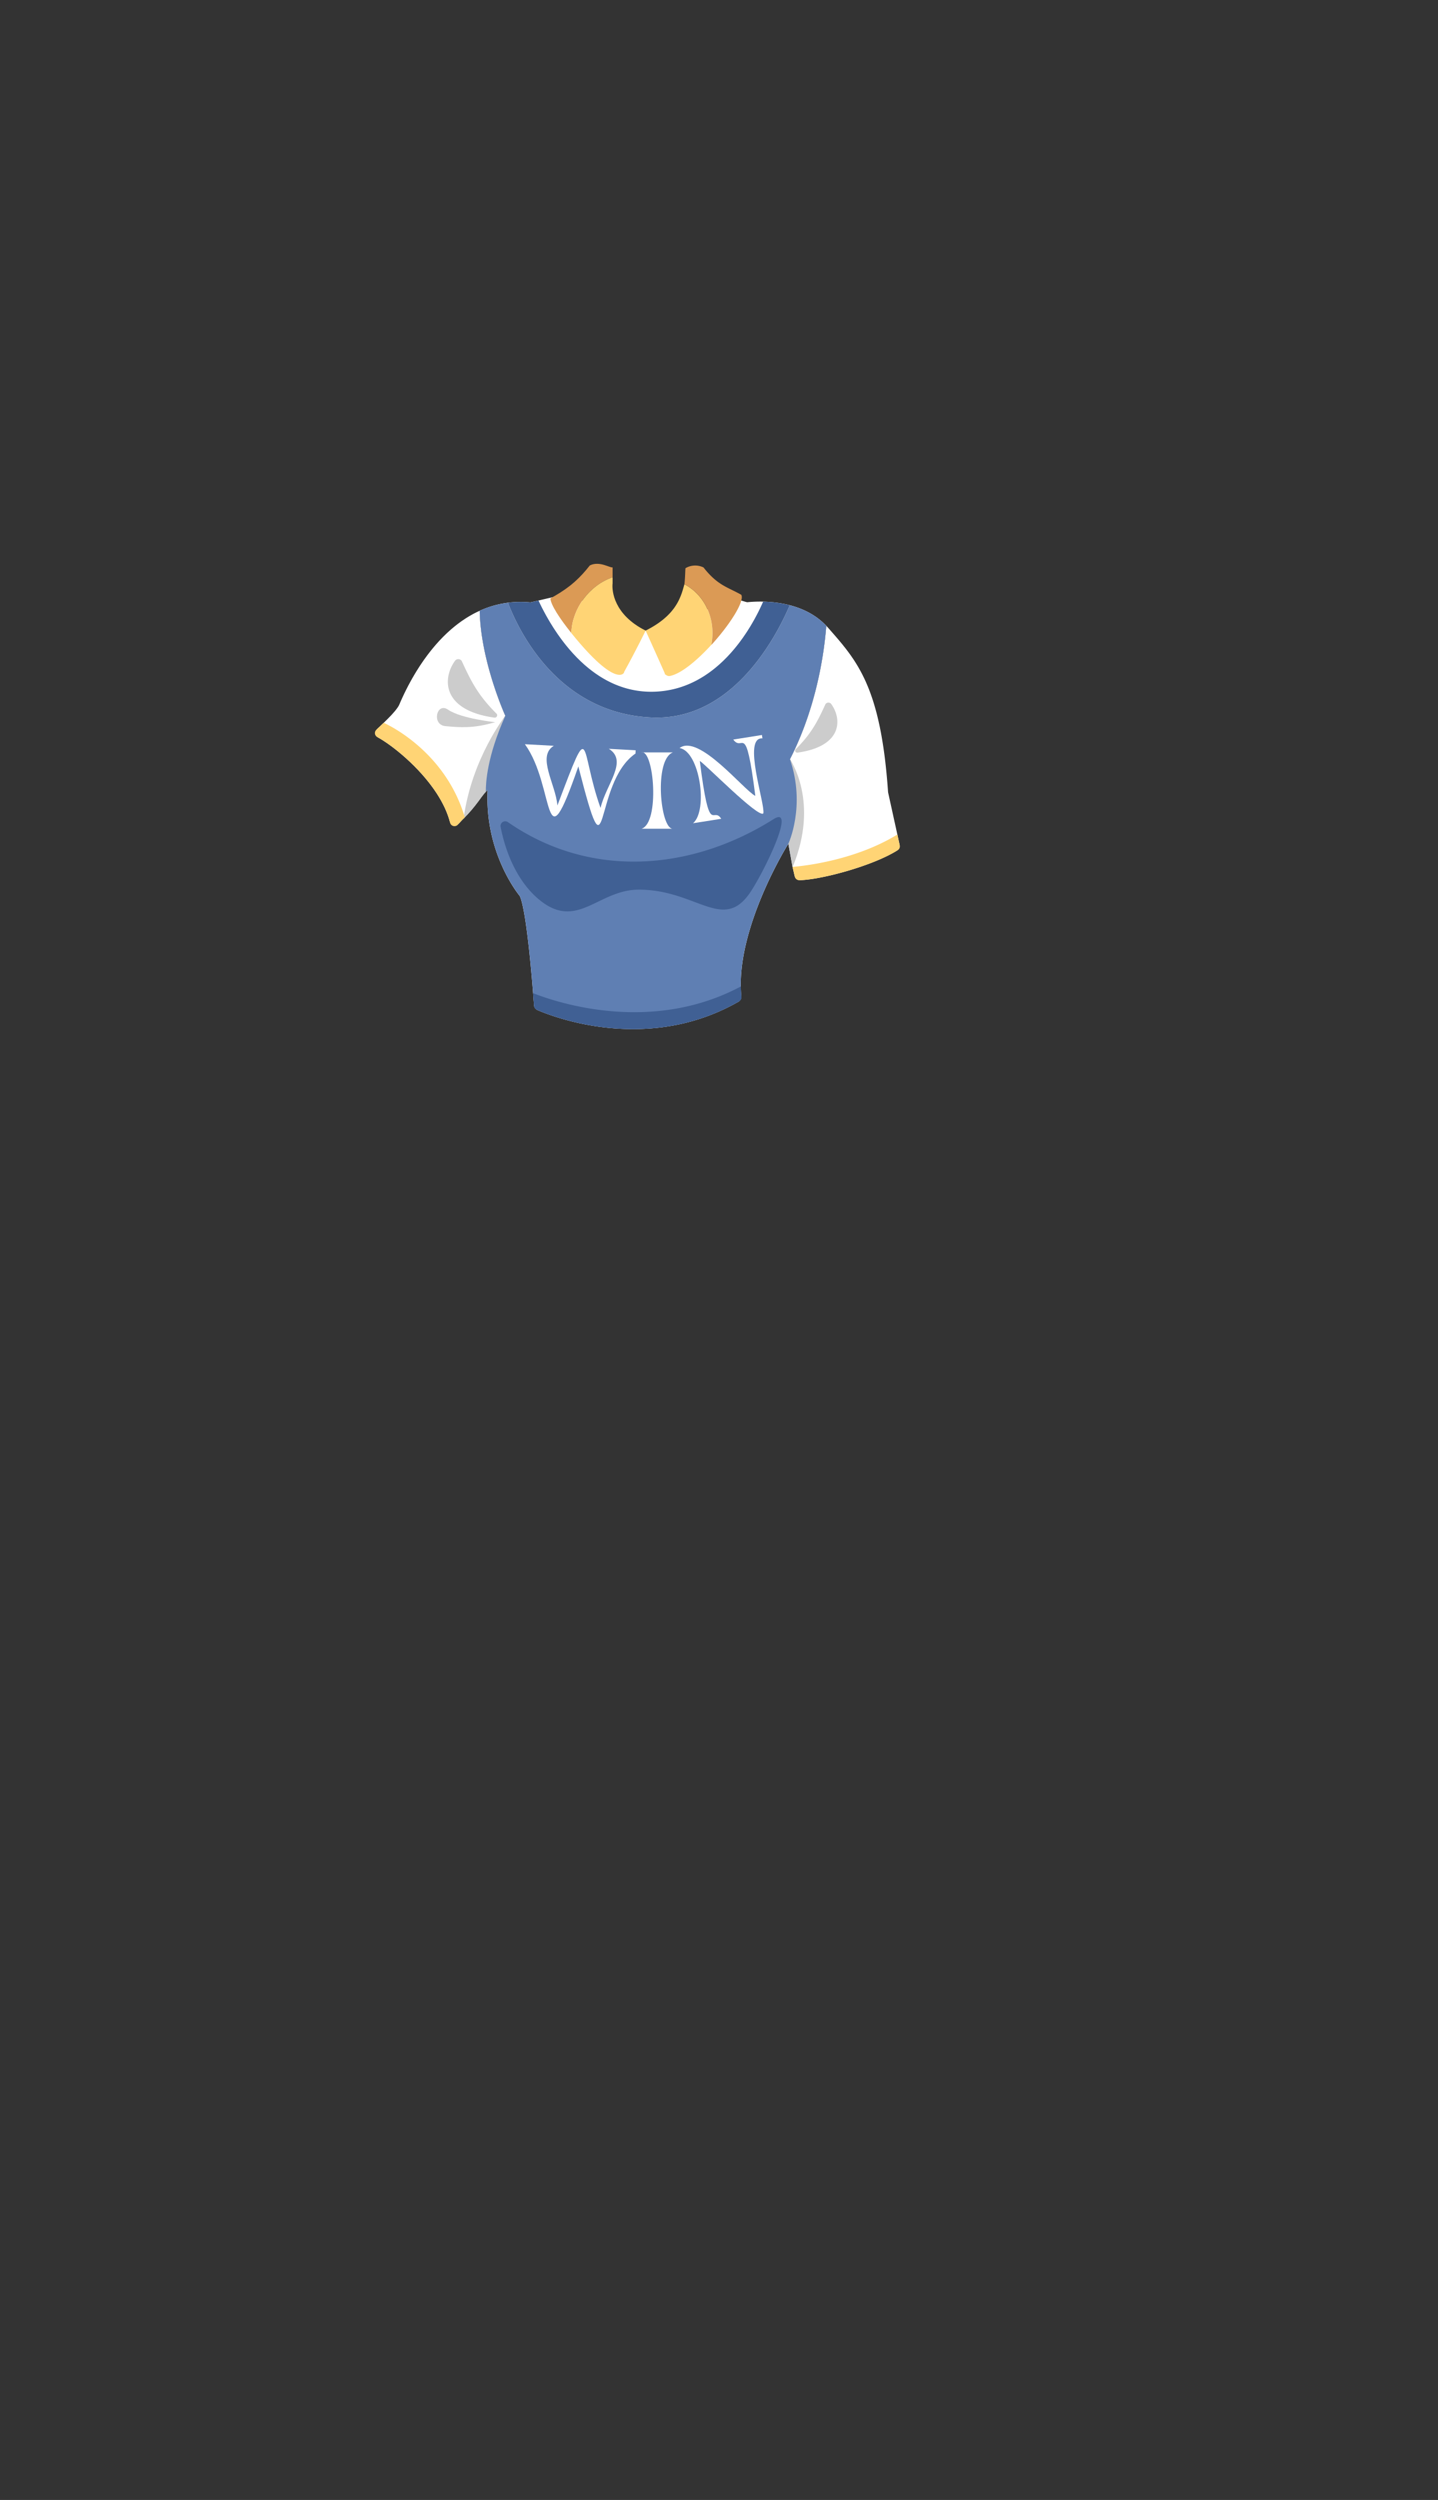 <svg xmlns="http://www.w3.org/2000/svg" width="1262.35" height="2193.94" viewBox="0 0 1262.35 2193.94"><rect x="0" y="0" width="1262.35" height="2193.94" fill="#333333" stroke="none"/><title>2_girl_shirt_4</title><g id="Layer_2" data-name="Layer 2"><g id="Layer_148" data-name="Layer 148"><g id="_2_girl_shirt_4" data-name="2_girl_shirt_4"><rect width="1262.35" height="2193.94" fill="none"/><path d="M693.47,666.35c22.94-44.86,29.85-91.29,31.91-117.12-23-24.51-61.61-21.57-69.36-20.7-.86.1-26.89-8.45-26.78-7.59,2.11,16.94-69.18,64.24-124.24-.7-.78-.92-39,8.44-39.44,8.41A86.49,86.49,0,0,0,421.09,536c.84,44.63,22.5,92.25,22.5,92.25s-21.83,31.55-24.07,75.24a98,98,0,0,1,7-8.69h0l1.54-1.61c-2.63,52.66,24.21,88.14,27.83,92.68a4.65,4.65,0,0,1,.68,1.13c6.13,15.08,11.15,80.44,12.22,95.21a5,5,0,0,0,3,4.23c15.94,6.84,97.44,37.78,176.44-7.33a5,5,0,0,0,2.53-4.83c-5.71-58.85,41.3-133.8,41.3-133.8l2.07,11.47C716.41,705.23,693.47,666.35,693.47,666.35Z" fill="#fff"/><path d="M421.09,536c-39.2,17.76-61.7,61.44-70.53,82.26-2.27,5.35-12.53,15-19.17,21.23a5,5,0,0,0,1,8c16.44,9.24,53,39.62,62.29,72.84a5,5,0,0,0,8.51,2c1.33-1.46,2.62-2.85,3.87-4.06h0a121.86,121.86,0,0,0,12.49-14.82c2.24-43.69,24.07-75.24,24.07-75.24S421.93,580.62,421.09,536Z" fill="#fff"/><path d="M789.68,741.18l-10-45.53a4.48,4.48,0,0,1-.11-.72c-6.38-92.87-27.53-115.44-52.91-144.34-.42-.47-.84-.91-1.27-1.36-2.06,25.83-9,72.26-31.91,117.12,0,0,22.94,38.88.66,85.59l1.63,9,1.76,7.6a5,5,0,0,0,5,3.87c19.71-.71,63.73-12.73,84.9-26A5,5,0,0,0,789.68,741.18Z" fill="#fff"/><path d="M725.38,549.23c-9.19-9.8-20.88-15.2-32.09-18.11-11.83,27.67-50.34,102-121.64,98.53-82-4-116.38-76.28-125.71-100.71a86.21,86.21,0,0,0-24.85,7c.84,44.63,22.5,92.25,22.5,92.25s-21.83,31.55-24.07,75.24a98,98,0,0,1,7-8.69h0l1.54-1.61c-2.63,52.66,24.21,88.14,27.83,92.68a4.65,4.65,0,0,1,.68,1.13c6.13,15.08,11.15,80.44,12.22,95.21a5,5,0,0,0,3,4.23c15.94,6.84,97.44,37.78,176.44-7.33a5,5,0,0,0,2.53-4.83c-5.71-58.85,41.3-133.8,41.3-133.8l2.07,11.47c22.28-46.71-.66-85.59-.66-85.59C716.41,621.49,723.32,575.06,725.38,549.23Z" fill="#5f7fb3"/><path d="M571.65,629.65c71.3,3.45,109.81-70.86,121.64-98.53A103,103,0,0,0,669.92,528c-9.58,22-40.1,79.07-98.27,79.07-55,0-86.94-54.38-98.95-80.06-4.15,1-7,1.66-7.14,1.65a88.78,88.78,0,0,0-19.62.29C455.27,553.37,489.68,625.68,571.65,629.65Z" fill="#406094"/><path d="M679,718.91c-72.57,45.78-161.23,52.43-233.14,2.58a4.11,4.11,0,0,0-6.4,4.13c4.7,24.29,15.81,49.78,35.22,65,32.47,25.41,50.82-9.88,86.11-9.88,51.15,0,74.32,38.31,98.4,1.52C672.11,762.44,699,706.2,679,718.91Z" fill="#406094"/><path d="M443.59,628.24S414.06,665.56,407,718.31c10.79-10.48,16.4-20.3,19.49-23.52C426.38,687.27,427.52,663.82,443.59,628.24Z" fill="#ccc"/><path d="M693.47,666.35c14.12,40.94-1.41,74.12-1.41,74.12l3.7,20.51C719.74,703.52,693.47,666.35,693.47,666.35Z" fill="#ccc"/><path d="M336.86,634.3c-2.35,2.27-4.64,4.39-6.52,6.16a4,4,0,0,0,.83,6.38c16.07,8.52,55.25,40.5,63.93,75.2a4,4,0,0,0,6.78,1.74c1.79-2,3.5-3.88,5.15-5.47h0c.34-.33.67-.66,1-1C393.26,667.14,353.11,641.91,336.86,634.3Z" fill="#ffd475"/><path d="M789.83,741.89l-2.09-9.52c-36.9,22.65-81.59,27.55-92,28.41l0,.2,2,8.43a4,4,0,0,0,4,3.07c19.48-.4,65.25-12.84,86.44-26.42A3.93,3.93,0,0,0,789.83,741.89Z" fill="#ffd475"/><path d="M468,871.58c.4,5,.69,8.92.85,11.24a4,4,0,0,0,2.37,3.35c14.41,6.29,97.43,38.81,177.67-7.44a3.94,3.94,0,0,0,2-3.8c-.32-3-.49-6.12-.53-9.24C571.48,907.83,488.21,879.6,468,871.58Z" fill="#406094"/><path d="M546,591.9l.48-.31Z" fill="#fff"/><path d="M537.66,513.17c0-.72.1-1.11.1-1.11s-.06.39-.1,1.11Z" fill="#dbdbdb"/><path d="M546,591.9c-.38.24-.76.48-1.15.69C545.27,592.38,545.65,592.15,546,591.9Z" fill="#dbdbdb"/><path d="M547.05,591.2l-.54.39Z" fill="#dbdbdb"/><path d="M537.76,506.62v-8.68c-2.27.57-11.58-5.94-20-1.7-12.54,16-22.92,22.26-34.59,28.94.27,5.5,8.21,17.75,18.38,30.34C502.22,534.13,517.33,513.61,537.76,506.62Z" fill="#db9a55"/><path d="M566.76,553.41c-28.36-14.18-29.38-35.31-29.1-40.24,0-.72.1-1.11.1-1.11v-5.44c-20.43,7-35.54,27.51-36.26,48.9,40.21,49.79,47,34.61,46.33,34.27C559,569.56,566.76,553.41,566.76,553.41Z" fill="#ffd475"/><path d="M585.84,593a5.6,5.6,0,0,1-.55-.27A4,4,0,0,0,585.84,593Z" fill="#fff"/><path d="M586.43,593.21a5,5,0,0,1-.58-.2A5,5,0,0,0,586.43,593.21Z" fill="#fff"/><path d="M585.16,592.66c-.16-.09-.31-.19-.46-.29C584.85,592.47,585,592.57,585.16,592.66Z" fill="#fff"/><path d="M587,593.33a3.29,3.29,0,0,1-.43-.09A3.29,3.29,0,0,0,587,593.33Z" fill="#fff"/><path d="M588.29,593.29a3.45,3.45,0,0,1-.55.07A3.45,3.45,0,0,0,588.29,593.29Z" fill="#fff"/><path d="M587.57,593.36h0Z" fill="#fff"/><path d="M584.57,592.29l-.54-.41Z" fill="#fff"/><path d="M586.56,593.24l-.13,0Z" fill="#dbdbdb"/><path d="M587.17,593.35l-.18,0Z" fill="#dbdbdb"/><path d="M587.74,593.36h0Z" fill="#dbdbdb"/><path d="M584,591.88l0,0Z" fill="#dbdbdb"/><path d="M584.7,592.37l-.13-.08Z" fill="#dbdbdb"/><path d="M585.85,593h0Z" fill="#dbdbdb"/><path d="M585.29,592.73l-.13-.07Z" fill="#dbdbdb"/><path d="M600.82,512.71c-3.06,11-6.92,27.13-34.06,40.7,0,0,9.94,21.92,16.93,37.73l-.28.18q.3.28.6.54l0,0,.54.41.13.08c.15.1.3.2.46.29l.13.07a5.6,5.6,0,0,0,.55.27h0a5,5,0,0,0,.58.2l.13,0a3.29,3.29,0,0,0,.43.09l.18,0h.57a3.45,3.45,0,0,0,.55-.07c9.78-2,23.79-13.74,36.11-27.21C628.65,545,619.92,522.86,600.82,512.71Z" fill="#ffd475"/><path d="M650.76,522c-11.67-6.68-20.64-8-33.17-24a16.6,16.6,0,0,0-15.83.65c-.25,1.37-.23,7.94-.94,14.06,19.1,10.15,27.83,32.25,23.58,53.37C640.53,548.44,653.77,527.8,650.76,522Z" fill="#db9a55"/><path d="M434,629.79a2.13,2.13,0,0,0,2.08-3.28c-16.3-16.22-22.43-28.3-30.73-46.42a3.62,3.62,0,0,0-6-.08C388.16,595.64,388,623.35,434,629.79Z" fill="#ccc"/><path d="M434.69,633.77s-29.92-3.09-41.32-10.95c-10.17-7-14.73,13.32-2.32,14.43S415.4,639.51,434.69,633.77Z" fill="#ccc"/><path d="M700.11,660.5a1.82,1.82,0,0,1-1.78-2.81c13.94-13.88,19.2-24.21,26.3-39.73a3.11,3.11,0,0,1,5.11-.07C739.36,631.27,739.48,655,700.11,660.5Z" fill="#ccc"/><path d="M557.86,661.3c-38.34,26.26-22.25,120.25-50.16,11.3-31.67,91.34-19.92,17.55-46.93-19.49l25.42,1.39c-15.24,9.24,1.63,33.68,3.13,52.39,30.43-80.43,19.08-50.5,37.86,2.17,4.9-20.84,24.47-41.2,7.27-51.93L558,658.42Z" fill="#fff"/><path d="M563.13,727.29c16.29-5,10.94-69.81,0-67h27.62c-16.93,6.17-11.12,67.76,0,67Z" fill="#fff"/><path d="M669.31,648c-17.81-1.36,2.38,57.28.82,65.7-3.41,5.64-53.5-45.64-55.8-45.8,8.6,68.33,11.33,38.87,18.81,50.67l-24.74,3.89c13.39-11.4,5.84-63-11.83-66,16.93-12.79,56.56,37.16,66.49,42-8.57-67.75-10.76-37.59-19.35-49.44l25.15-4Z" fill="#fff"/></g></g></g></svg>